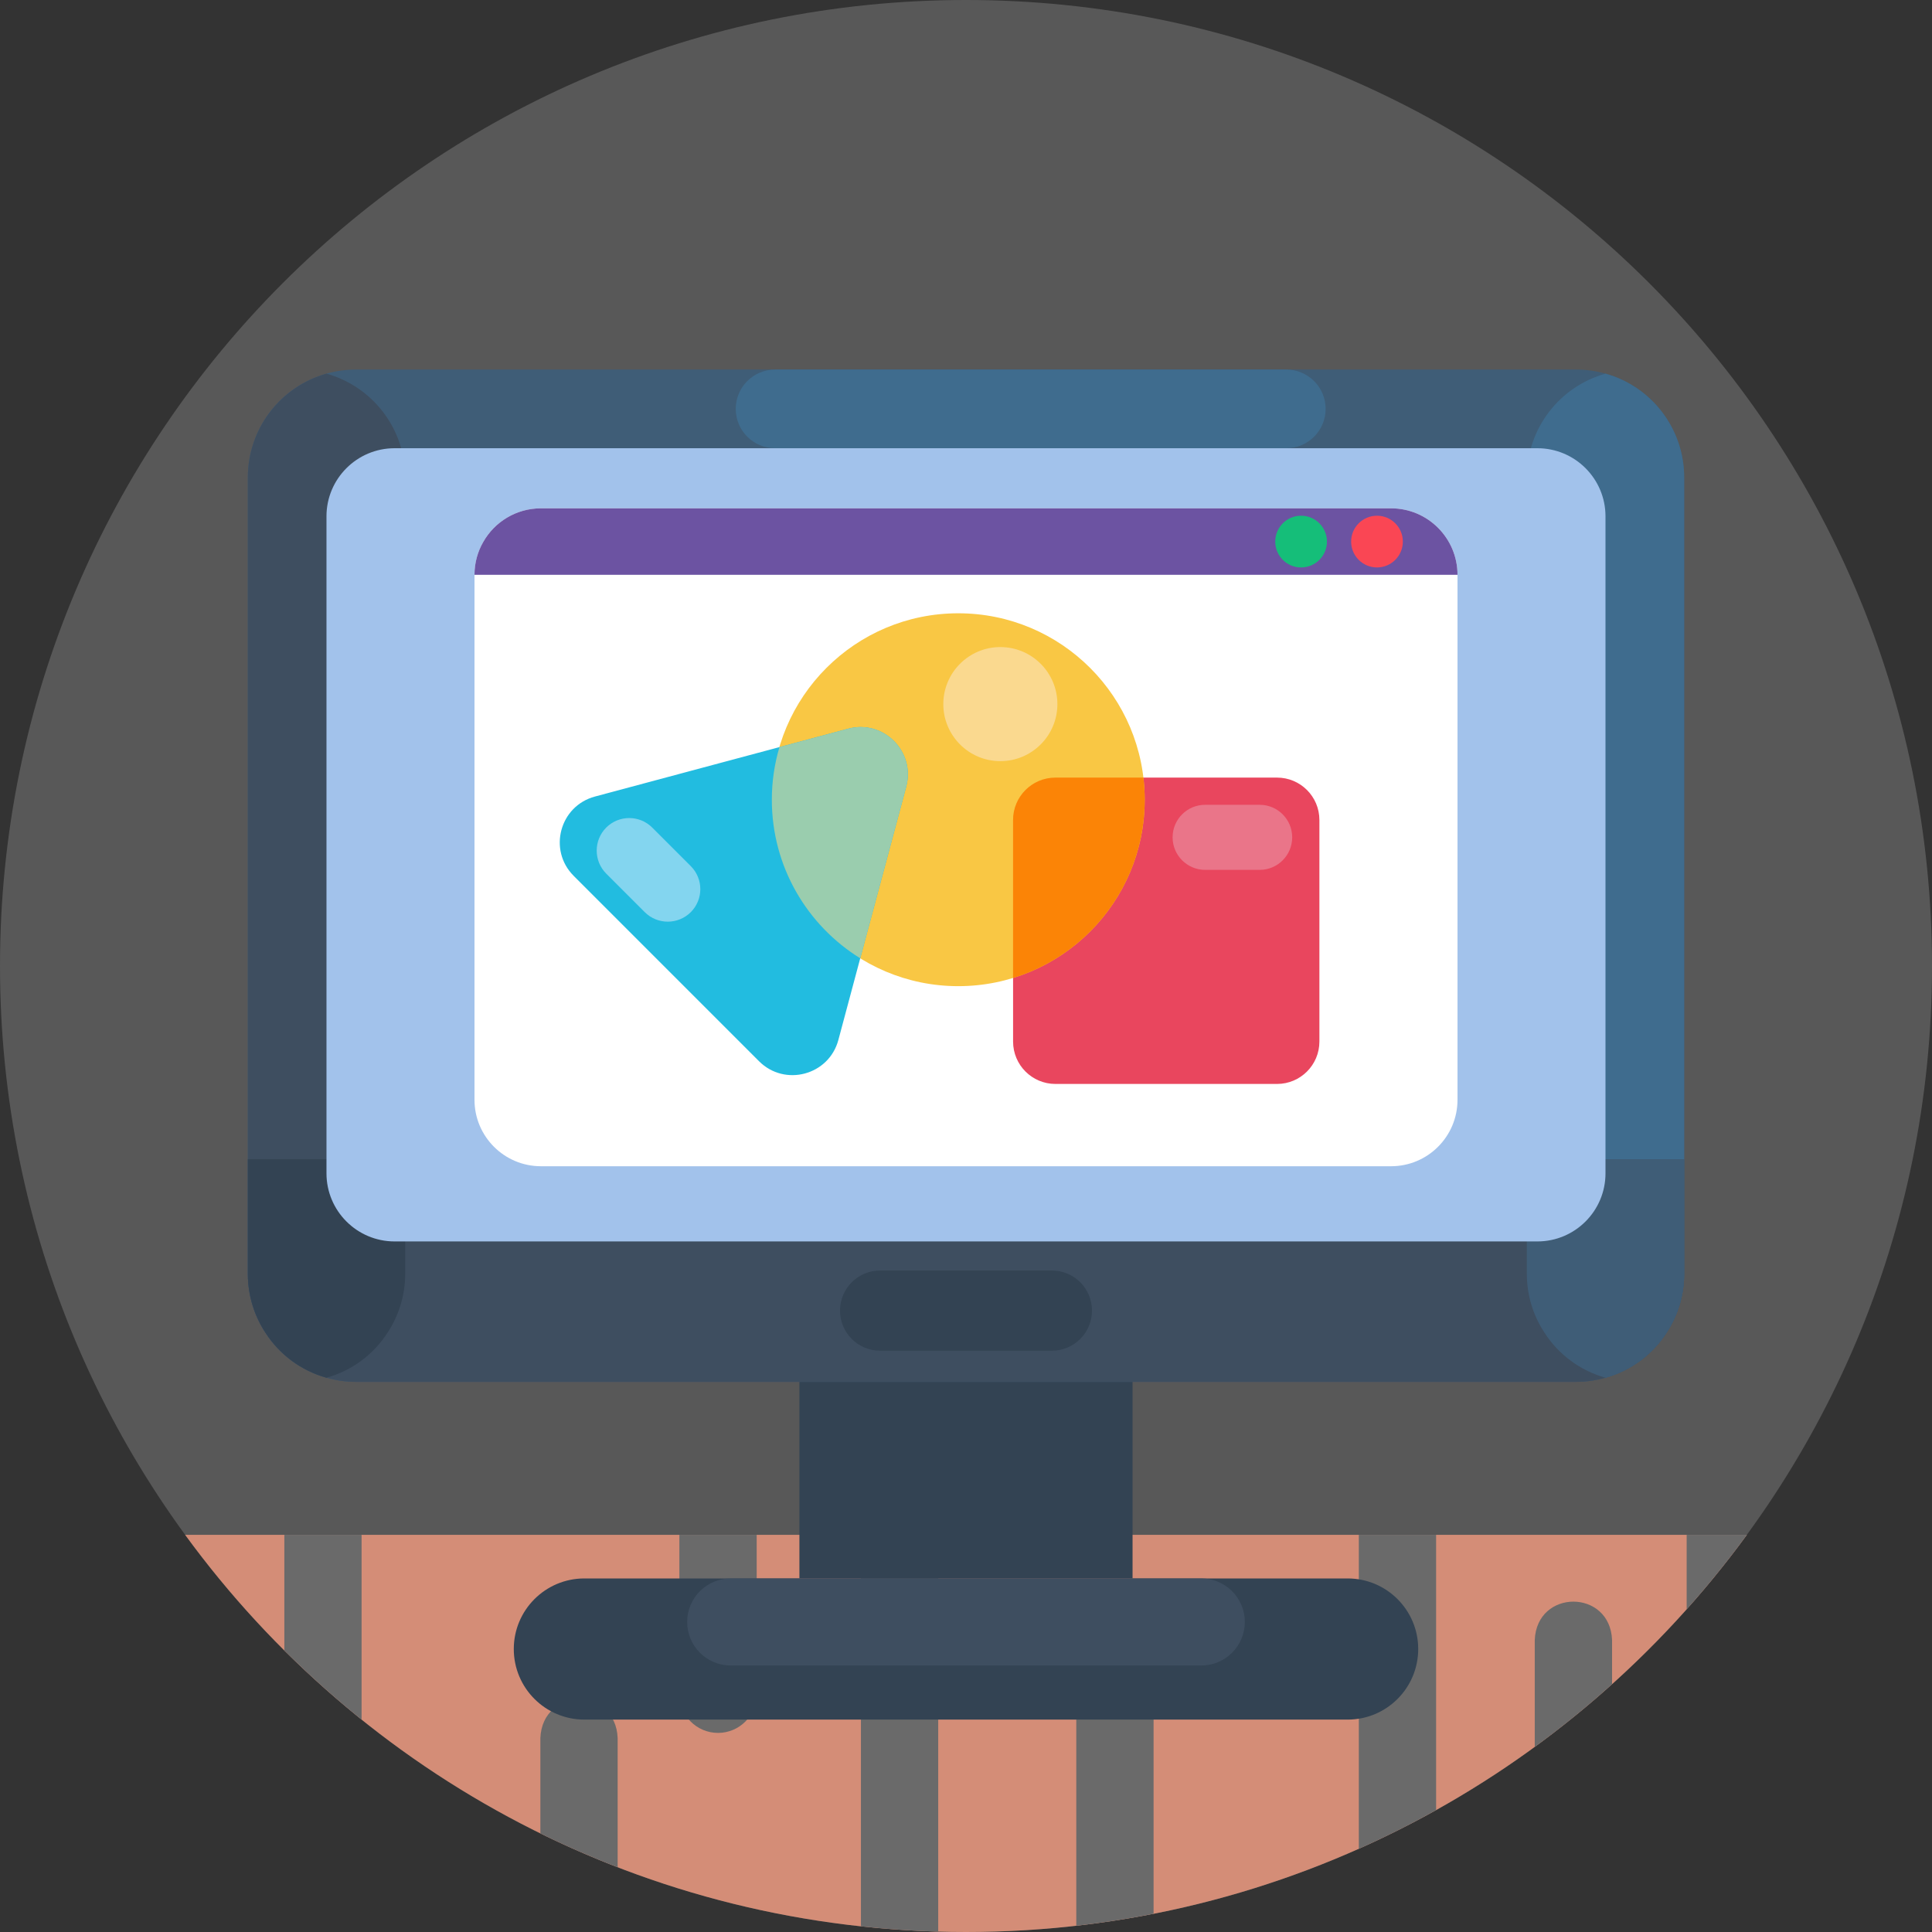 <svg width="62" height="62" viewBox="0 0 62 62" fill="none" xmlns="http://www.w3.org/2000/svg">
<rect x="0" y="0" width="62" height="62" fill="#333333" stroke="none"/>
<path d="M31 62C48.121 62 62 48.121 62 31C62 13.879 48.121 0 31 0C13.879 0 0 13.879 0 31C0 48.121 13.879 62 31 62Z" fill="#585858"/>
<path d="M56.058 49.255C50.42 56.981 41.295 62 31 62C20.705 62 11.58 56.981 5.942 49.255H56.058Z" fill="#D48D77"/>
<path d="M46.086 49.255V58.089C45.279 58.538 44.45 58.954 43.606 59.33V49.255H46.086Z" fill="#6A6A6A"/>
<path d="M56.057 49.255C55.454 50.083 54.809 50.88 54.127 51.644V49.255H56.057Z" fill="#6A6A6A"/>
<path d="M24.283 49.255V54.37C24.283 55.055 23.727 55.611 23.042 55.611C22.358 55.611 21.802 55.055 21.802 54.37V49.255H24.283Z" fill="#6A6A6A"/>
<path d="M37.02 53.032V61.415C36.204 61.576 35.377 61.705 34.539 61.799V53.032C34.539 52.348 35.094 51.792 35.779 51.792C36.464 51.792 37.02 52.346 37.02 53.032V53.032Z" fill="#6A6A6A"/>
<path d="M51.733 52.631V54.045C50.942 54.76 50.114 55.432 49.252 56.059V52.631C49.315 50.987 51.669 50.988 51.733 52.631Z" fill="#6A6A6A"/>
<path d="M30.108 49.255V61.987C29.278 61.964 28.452 61.908 27.628 61.818V49.255H30.108Z" fill="#6A6A6A"/>
<path d="M19.821 55.778V59.923C18.976 59.596 18.148 59.233 17.341 58.836V55.778C17.404 54.134 19.759 54.135 19.821 55.778Z" fill="#6A6A6A"/>
<path d="M11.604 49.318V55.184C10.739 54.489 9.911 53.748 9.125 52.965V49.318C9.125 49.297 9.125 49.276 9.126 49.255H11.603C11.604 49.277 11.604 49.297 11.604 49.318Z" fill="#6A6A6A"/>
<path d="M34.257 39.964H27.743C26.59 39.964 25.654 40.899 25.654 42.052V50.654H36.345V42.052C36.345 40.899 35.41 39.964 34.257 39.964V39.964Z" fill="#334353"/>
<path d="M43.247 50.654H18.753C17.502 50.654 16.488 51.668 16.488 52.919C16.488 54.17 17.502 55.184 18.753 55.184H43.248C44.498 55.184 45.512 54.17 45.512 52.919C45.512 51.668 44.498 50.654 43.247 50.654V50.654Z" fill="#334353"/>
<path d="M38.551 50.654H23.448C22.677 50.654 22.052 51.279 22.052 52.051C22.052 52.822 22.677 53.447 23.448 53.447H38.551C39.323 53.447 39.948 52.822 39.948 52.051C39.948 51.279 39.323 50.654 38.551 50.654Z" fill="#3E4E60"/>
<path d="M54.047 15.322V40.877C54.047 41.573 53.84 42.224 53.482 42.769C53.033 43.466 52.341 43.985 51.523 44.213C51.225 44.299 50.907 44.345 50.585 44.345H11.415C11.087 44.345 10.775 44.299 10.477 44.213C9.659 43.985 8.967 43.466 8.518 42.769C8.16 42.224 7.953 41.573 7.953 40.877V15.322C7.953 15 7.999 14.682 8.084 14.384C8.407 13.227 9.315 12.314 10.477 11.991C10.775 11.906 11.094 11.86 11.415 11.86H50.585C50.913 11.86 51.225 11.906 51.523 11.991C52.68 12.314 53.593 13.222 53.916 14.384C54.001 14.682 54.047 15 54.047 15.322V15.322Z" fill="#3F5D77"/>
<path d="M13.003 15.322V40.877C13.003 41.573 12.795 42.224 12.436 42.769C11.987 43.466 11.295 43.985 10.478 44.213C9.66 43.985 8.968 43.466 8.519 42.769C8.161 42.224 7.954 41.573 7.954 40.877V15.322C7.954 13.737 9.018 12.4 10.478 11.991C11.937 12.4 13.003 13.737 13.003 15.322V15.322Z" fill="#3E4E60"/>
<path d="M54.047 15.322V40.877C54.047 41.573 53.84 42.224 53.482 42.769C53.033 43.466 52.341 43.985 51.523 44.213C50.706 43.985 50.014 43.466 49.565 42.769C49.205 42.224 48.998 41.573 48.998 40.877V15.322C48.998 13.732 50.069 12.395 51.523 11.991C52.976 12.395 54.047 13.732 54.047 15.322V15.322Z" fill="#3F6C8E"/>
<path d="M54.047 37.201V40.877C54.047 41.573 53.84 42.225 53.482 42.769C53.033 43.466 52.341 43.985 51.523 44.213C51.225 44.299 50.907 44.345 50.585 44.345H11.415C11.087 44.345 10.775 44.299 10.477 44.213C9.659 43.985 8.967 43.466 8.518 42.769C8.16 42.225 7.953 41.573 7.953 40.877V37.201H54.047Z" fill="#3E4E60"/>
<path d="M13.003 37.201V40.877C13.003 41.573 12.795 42.225 12.436 42.769C11.987 43.466 11.295 43.985 10.478 44.213C9.66 43.985 8.968 43.466 8.519 42.769C8.161 42.225 7.954 41.573 7.954 40.877V37.201H13.003Z" fill="#334353"/>
<path d="M54.047 37.201V40.877C54.047 41.573 53.84 42.225 53.482 42.769C53.033 43.466 52.341 43.985 51.523 44.213C50.706 43.985 50.014 43.466 49.565 42.769C49.205 42.225 48.998 41.573 48.998 40.877V37.201H54.047Z" fill="#3F5D77"/>
<path d="M33.757 40.773H28.243C27.533 40.773 26.957 41.349 26.957 42.059C26.957 42.77 27.533 43.345 28.243 43.345H33.757C34.467 43.345 35.043 42.77 35.043 42.059C35.043 41.349 34.467 40.773 33.757 40.773Z" fill="#334353"/>
<path d="M41.278 14.384H24.873C24.177 14.384 23.611 13.819 23.611 13.122C23.611 12.425 24.176 11.86 24.873 11.86H41.278C41.975 11.86 42.541 12.425 42.541 13.122C42.541 13.819 41.976 14.384 41.278 14.384Z" fill="#3F6C8E"/>
<path d="M49.336 39.839H12.664C11.456 39.839 10.477 38.86 10.477 37.653V16.57C10.477 15.363 11.456 14.384 12.664 14.384H49.336C50.544 14.384 51.522 15.363 51.522 16.57V37.653C51.522 38.86 50.544 39.839 49.336 39.839Z" fill="#A2C2EB"/>
<path d="M46.773 18.447V35.294C46.773 36.471 45.818 37.426 44.64 37.426H17.36C16.183 37.426 15.227 36.471 15.227 35.294V18.447C15.227 18.062 15.329 17.7 15.51 17.389C15.875 16.746 16.568 16.313 17.36 16.313H44.64C45.818 16.313 46.773 17.269 46.773 18.447Z" fill="white"/>
<path d="M46.773 18.447H15.227C15.227 18.062 15.329 17.7 15.51 17.389C15.875 16.746 16.568 16.313 17.36 16.313H44.64C45.818 16.313 46.773 17.269 46.773 18.447Z" fill="#6C53A2"/>
<path d="M44.189 18.21C44.647 18.21 45.019 17.838 45.019 17.38C45.019 16.922 44.647 16.55 44.189 16.55C43.731 16.55 43.359 16.922 43.359 17.38C43.359 17.838 43.731 18.21 44.189 18.21Z" fill="#FA4654"/>
<path d="M41.753 18.21C42.212 18.21 42.583 17.838 42.583 17.38C42.583 16.922 42.212 16.55 41.753 16.55C41.295 16.55 40.924 16.922 40.924 17.38C40.924 17.838 41.295 18.21 41.753 18.21Z" fill="#15BE79"/>
<path d="M42.341 33.425V26.314C42.341 25.563 41.732 24.954 40.981 24.954H33.87C33.119 24.954 32.511 25.563 32.511 26.314V33.425C32.511 34.176 33.119 34.785 33.87 34.785H40.981C41.732 34.785 42.341 34.176 42.341 33.425Z" fill="#E9465E"/>
<path d="M30.752 31.647C34.057 31.647 36.735 28.968 36.735 25.664C36.735 22.36 34.057 19.681 30.752 19.681C27.448 19.681 24.769 22.36 24.769 25.664C24.769 28.968 27.448 31.647 30.752 31.647Z" fill="#F9C744"/>
<path d="M27.218 23.385C28.349 23.082 29.384 24.117 29.081 25.248L27.992 29.311L26.904 33.374C26.601 34.505 25.186 34.884 24.358 34.056L21.384 31.082L18.41 28.107C17.582 27.279 17.961 25.865 19.092 25.562L23.155 24.473L27.218 23.385Z" fill="#22BCE0"/>
<path d="M27.606 30.753L27.992 29.311L29.081 25.248C29.384 24.117 28.349 23.082 27.218 23.385L25.013 23.976C24.855 24.511 24.769 25.078 24.769 25.664C24.769 27.814 25.904 29.698 27.606 30.753Z" fill="#9ACDAE"/>
<path d="M32.51 31.384C34.957 30.633 36.735 28.357 36.735 25.664C36.735 25.424 36.719 25.187 36.692 24.954H33.87C33.119 24.954 32.51 25.563 32.51 26.314V31.384H32.51Z" fill="#FB8406"/>
<path d="M32.102 24.426C33.113 24.426 33.933 23.606 33.933 22.596C33.933 21.585 33.113 20.765 32.102 20.765C31.092 20.765 30.272 21.585 30.272 22.596C30.272 23.606 31.092 24.426 32.102 24.426Z" fill="#FAD98F"/>
<path d="M37.63 26.871C37.63 26.294 38.098 25.827 38.674 25.827H40.424C41.001 25.827 41.468 26.294 41.468 26.871C41.468 27.447 41.001 27.915 40.424 27.915H38.674C38.098 27.915 37.63 27.447 37.63 26.871V26.871Z" fill="#EA7589"/>
<path d="M19.454 26.558C19.862 26.15 20.523 26.15 20.931 26.558L22.168 27.795C22.576 28.203 22.576 28.864 22.168 29.272C21.76 29.679 21.099 29.679 20.691 29.272L19.454 28.035C19.047 27.627 19.047 26.966 19.454 26.558Z" fill="#83D5EF"/>
</svg>
